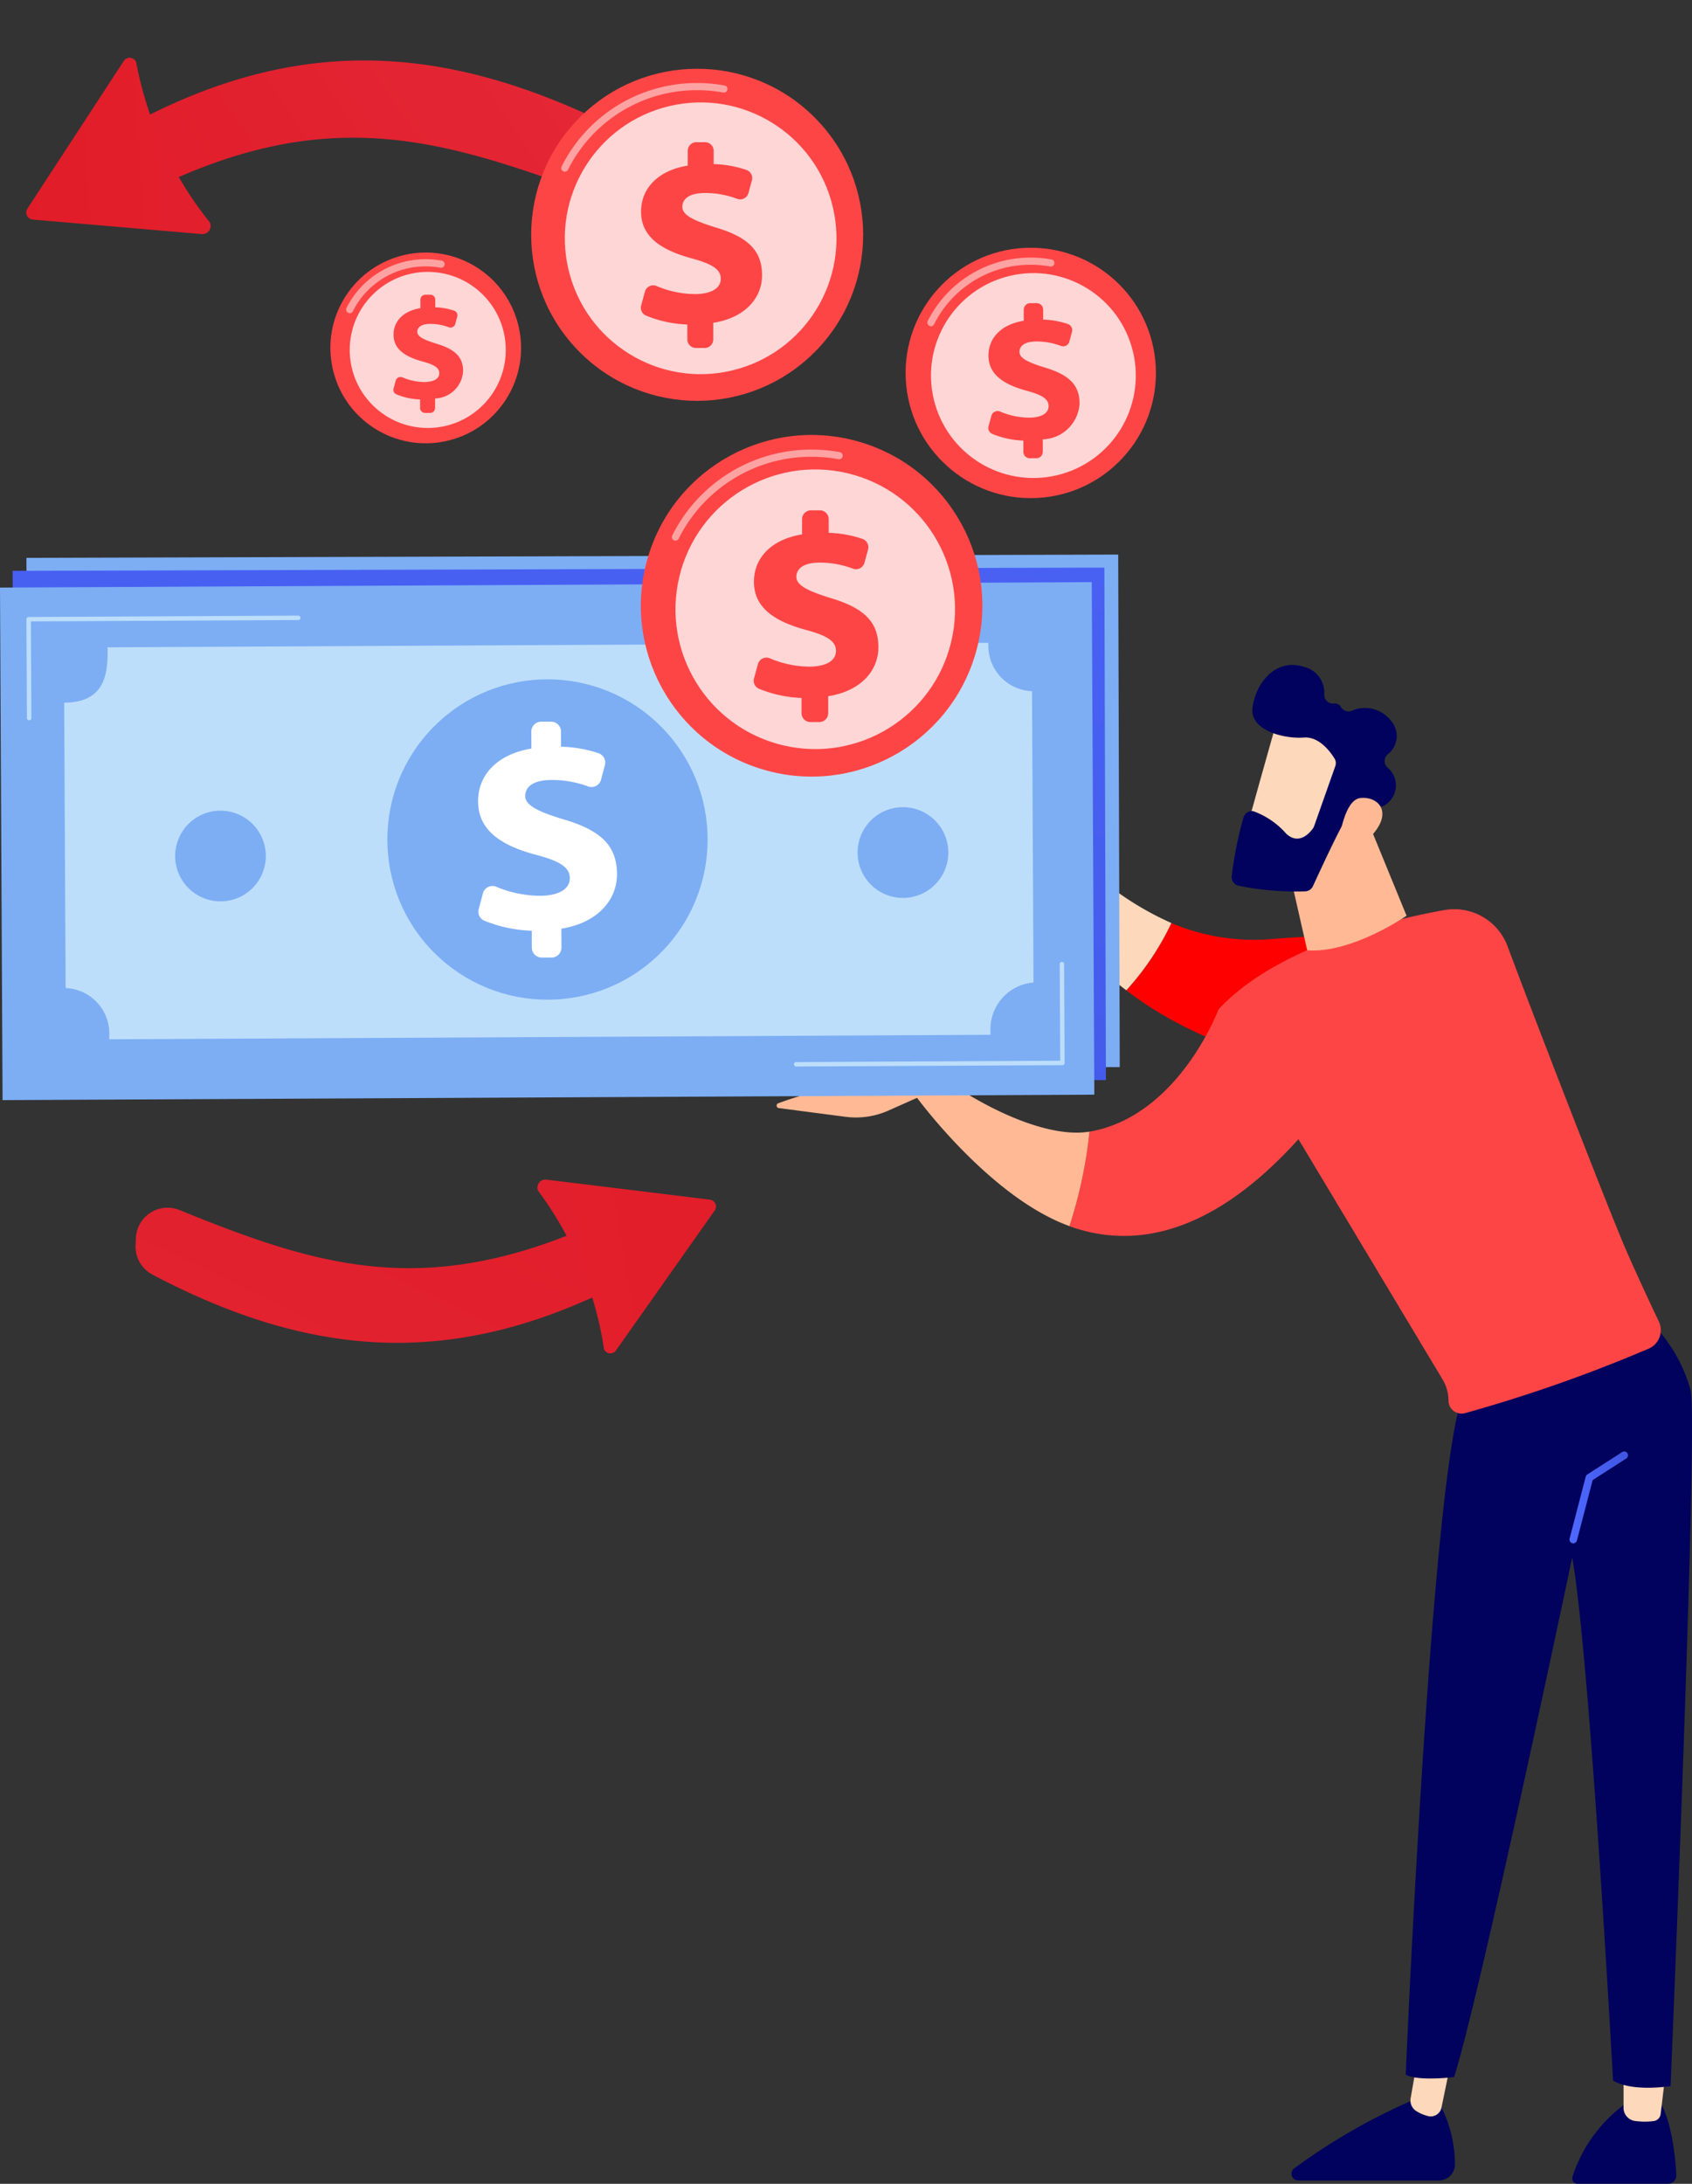 <svg xmlns="http://www.w3.org/2000/svg" xmlns:xlink="http://www.w3.org/1999/xlink" width="105.072" height="135.574" viewBox="0 0 105.072 135.574">
  <rect x="0" y="0" width="105.072" height="135.574" fill="#333333" stroke="none"/>
  <defs>
    <linearGradient id="linear-gradient" x1="1.476" y1="-0.239" x2="-5.298" y2="4.038" gradientUnits="objectBoundingBox">
      <stop offset="0" stop-color="#e11c28"/>
      <stop offset="1" stop-color="#e93a4d"/>
    </linearGradient>
    <linearGradient id="linear-gradient-2" x1="2.163" y1="0.18" x2="-17.941" y2="3.504" xlink:href="#linear-gradient"/>
    <linearGradient id="linear-gradient-3" x1="-0.129" y1="0.629" x2="2.791" y2="-0.003" xlink:href="#linear-gradient"/>
    <linearGradient id="linear-gradient-4" x1="-0.108" y1="0.553" x2="8.523" y2="0.026" xlink:href="#linear-gradient"/>
    <linearGradient id="linear-gradient-5" x1="19.691" y1="0.5" x2="20.691" y2="0.5" gradientUnits="objectBoundingBox">
      <stop offset="0" stop-color="#00025d"/>
      <stop offset="1" stop-color="#0f1491"/>
    </linearGradient>
    <linearGradient id="linear-gradient-6" x1="47.586" y1="0.5" x2="48.586" y2="0.5" gradientUnits="objectBoundingBox">
      <stop offset="0" stop-color="#fed8ba"/>
      <stop offset="1" stop-color="#ffba95"/>
    </linearGradient>
    <linearGradient id="linear-gradient-7" x1="15.623" y1="0.5" x2="16.623" y2="0.5" xlink:href="#linear-gradient-5"/>
    <linearGradient id="linear-gradient-8" x1="58.004" y1="0.5" x2="59.004" y2="0.5" xlink:href="#linear-gradient-6"/>
    <linearGradient id="linear-gradient-9" x1="7.688" y1="0.5" x2="8.688" y2="0.5" xlink:href="#linear-gradient-5"/>
    <linearGradient id="linear-gradient-10" y1="0.5" x2="1" y2="0.5" gradientUnits="objectBoundingBox">
      <stop offset="0" stop-color="#4f68ff"/>
      <stop offset="1" stop-color="#4056e2"/>
    </linearGradient>
    <linearGradient id="linear-gradient-11" x1="19.939" y1="0.5" x2="20.939" y2="0.5" xlink:href="#linear-gradient-6"/>
    <linearGradient id="linear-gradient-12" x1="1.416" y1="-2.107" x2="0.975" y2="-0.759" gradientUnits="objectBoundingBox">
      <stop offset="0" stop-color="#ffba95"/>
      <stop offset="1" stop-color="#fe4545"/>
    </linearGradient>
    <linearGradient id="linear-gradient-13" x1="20.846" y1="-1.665" x2="18.637" y2="1.59" xlink:href="#linear-gradient-6"/>
    <linearGradient id="linear-gradient-14" x1="21.136" y1="-0.671" x2="19.902" y2="2.857" xlink:href="#linear-gradient-6"/>
    <linearGradient id="linear-gradient-15" x1="22.861" y1="-1.142" x2="20.212" y2="2.815" xlink:href="#linear-gradient-6"/>
    <linearGradient id="linear-gradient-16" x1="45.847" y1="48.928" x2="44.629" y2="50.223" xlink:href="#linear-gradient-6"/>
    <linearGradient id="linear-gradient-17" x1="32.312" y1="32.239" x2="33.356" y2="32.239" xlink:href="#linear-gradient-5"/>
    <linearGradient id="linear-gradient-18" x1="119.635" y1="155.478" x2="122.337" y2="152.94" xlink:href="#linear-gradient-6"/>
    <linearGradient id="linear-gradient-19" x1="61.184" y1="38.782" x2="60.841" y2="43.191" gradientUnits="objectBoundingBox">
      <stop offset="0" stop-color="#50e795"/>
      <stop offset="0.996" stop-color="#324592"/>
    </linearGradient>
    <linearGradient id="linear-gradient-20" x1="0.839" y1="-1.385" x2="0.262" y2="1.824" xlink:href="#linear-gradient-10"/>
    <linearGradient id="linear-gradient-21" x1="61.184" y1="38.782" x2="60.841" y2="43.191" xlink:href="#linear-gradient-19"/>
    <linearGradient id="linear-gradient-22" x1="4.011" y1="-5.559" x2="2.766" y2="-3.41" xlink:href="#linear-gradient-12"/>
    <linearGradient id="linear-gradient-23" x1="4.132" y1="-5.767" x2="2.844" y2="-3.545" xlink:href="#linear-gradient-12"/>
    <linearGradient id="linear-gradient-24" x1="10.142" y1="-9.308" x2="6.731" y2="-5.841" xlink:href="#linear-gradient-12"/>
    <linearGradient id="linear-gradient-25" x1="2.164" y1="-2.371" x2="1.448" y2="-1.137" xlink:href="#linear-gradient-12"/>
    <linearGradient id="linear-gradient-26" x1="2.221" y1="-2.469" x2="1.481" y2="-1.193" xlink:href="#linear-gradient-12"/>
    <linearGradient id="linear-gradient-27" x1="5.08" y1="-4.163" x2="3.121" y2="-2.171" xlink:href="#linear-gradient-12"/>
    <linearGradient id="linear-gradient-28" x1="2.503" y1="-2.957" x2="1.808" y2="-1.758" xlink:href="#linear-gradient-12"/>
    <linearGradient id="linear-gradient-29" x1="2.572" y1="-3.076" x2="1.853" y2="-1.835" xlink:href="#linear-gradient-12"/>
    <linearGradient id="linear-gradient-30" x1="6.011" y1="-5.109" x2="4.107" y2="-3.173" xlink:href="#linear-gradient-12"/>
    <linearGradient id="linear-gradient-31" x1="2.611" y1="-3.142" x2="1.662" y2="-1.506" xlink:href="#linear-gradient-12"/>
    <linearGradient id="linear-gradient-32" x1="2.683" y1="-3.268" x2="1.702" y2="-1.575" xlink:href="#linear-gradient-12"/>
    <linearGradient id="linear-gradient-33" x1="6.305" y1="-5.408" x2="3.707" y2="-2.767" xlink:href="#linear-gradient-12"/>
  </defs>
  <g id="Grupo_55188" data-name="Grupo 55188" transform="translate(1261.809 384.287)">
    <g id="Grupo_55158" data-name="Grupo 55158" transform="translate(-1253.392 -311.059)">
      <path id="Trazado_104530" data-name="Trazado 104530" d="M-1184.58,22.919c-11.112,6.32-20.389,5.926-30.879.413a1.973,1.973,0,0,1-1.055-1.839l.021-.444a1.969,1.969,0,0,1,2.709-1.729c9.109,3.712,15.959,5.747,27.365.119a1.968,1.968,0,0,1,2.831,1.635h0A1.971,1.971,0,0,1-1184.58,22.919Z" transform="translate(1216.516 -17.427)" fill="url(#linear-gradient)"/>
      <path id="Trazado_104531" data-name="Trazado 104531" d="M-1077.38,20.393l6.135-8.694a.429.429,0,0,0-.3-.673L-1081.7,9.783a.5.5,0,0,0-.519.684,21.915,21.915,0,0,1,4.1,9.843A.427.427,0,0,0-1077.38,20.393Z" transform="translate(1107.211 -9.779)" fill="url(#linear-gradient-2)"/>
    </g>
    <g id="Grupo_55159" data-name="Grupo 55159" transform="translate(-1260.183 -380.699)">
      <path id="Trazado_104532" data-name="Trazado 104532" d="M-1235.319-358.7c11.187-6.91,20.737-6.851,31.725-1.575a2.029,2.029,0,0,1,1.153,1.851l-.005.457a2.025,2.025,0,0,1-2.72,1.879c-9.5-3.476-16.618-5.314-28.133.9a2.024,2.024,0,0,1-2.971-1.575h0A2.027,2.027,0,0,1-1235.319-358.7Z" transform="translate(1239.399 364.241)" fill="url(#linear-gradient-3)"/>
      <path id="Trazado_104533" data-name="Trazado 104533" d="M-1247-364.776l-5.982,9.165a.441.441,0,0,0,.331.68l10.491.9a.511.511,0,0,0,.508-.722,22.544,22.544,0,0,1-4.581-9.966A.439.439,0,0,0-1247-364.776Z" transform="translate(1253.059 364.975)" fill="url(#linear-gradient-4)"/>
    </g>
    <g id="Grupo_55187" data-name="Grupo 55187" transform="translate(-1261.809 -384.288)">
      <g id="Grupo_55162" data-name="Grupo 55162" transform="translate(48.226 41.283)">
        <g id="Grupo_55161" data-name="Grupo 55161">
          <path id="Trazado_104534" data-name="Trazado 104534" d="M-730.848,317.894s.718,1.133.9,4.3a.517.517,0,0,1-.513.547h-5.62a.331.331,0,0,1-.315-.436,8.994,8.994,0,0,1,3.547-4.709Z" transform="translate(785.821 -228.454)" fill="url(#linear-gradient-5)"/>
          <path id="Trazado_104535" data-name="Trazado 104535" d="M-716.636,306.323l-.318,2.665a.5.5,0,0,1-.438.44,4.437,4.437,0,0,1-1.188-.011.823.823,0,0,1-.679-.817v-2.573Z" transform="translate(771.854 -219.032)" fill="url(#linear-gradient-6)"/>
          <path id="Trazado_104536" data-name="Trazado 104536" d="M-821.127,317.6a7.848,7.848,0,0,1,1.053,3.967.993.993,0,0,1-1,.971H-829.8a.418.418,0,0,1-.24-.76A37.982,37.982,0,0,1-822.8,317.6Z" transform="translate(862.195 -228.454)" fill="url(#linear-gradient-7)"/>
          <path id="Trazado_104537" data-name="Trazado 104537" d="M-787.876,296.509l-.678,3.292a.679.679,0,0,1-.8.534,2.455,2.455,0,0,1-.767-.321.779.779,0,0,1-.348-.8l.7-3.988Z" transform="translate(829.843 -210.241)" fill="url(#linear-gradient-8)"/>
          <path id="Trazado_104538" data-name="Trazado 104538" d="M-777.155,55.827a9.451,9.451,0,0,1,2.8,4.579c.444,2.5-1.257,43.142-1.257,43.142s-2.357.392-3.572-.344c0,0-1.441-26.376-2.537-32.471,0,0-5.745,27.322-7.337,32.259,0,0-2.271.276-3-.156,0,0,1.505-35.417,3.4-41.713Z" transform="translate(831.127 -15.325)" fill="url(#linear-gradient-9)"/>
          <path id="Trazado_104539" data-name="Trazado 104539" d="M-737.083,106.339a.231.231,0,0,1-.06-.008.236.236,0,0,1-.169-.288l1-3.841a.237.237,0,0,1,.1-.14l2.163-1.388a.236.236,0,0,1,.327.072.236.236,0,0,1-.071.327l-2.086,1.338-.978,3.752A.236.236,0,0,1-737.083,106.339Z" transform="translate(786.558 -51.809)" fill="url(#linear-gradient-10)"/>
          <path id="Trazado_104540" data-name="Trazado 104540" d="M-876.423-74.907c9.924-.824,12.518,1.23,12.518,1.23l-4.769,7.529s-9.751-.193-16.738-5.578a17.055,17.055,0,0,0,2.8-4.176A13.141,13.141,0,0,0-876.423-74.907Z" transform="translate(907.132 91.926)" fill="red"/>
          <path id="Trazado_104541" data-name="Trazado 104541" d="M-922.173-150.213a.3.3,0,0,1,.579-.116l1.266,2.7a2.816,2.816,0,0,1,.225,1.675l-.444,1.573a2.715,2.715,0,0,0,.554,2.161,18.889,18.889,0,0,0,7.169,5.577,17.057,17.057,0,0,1-2.8,4.176,17.115,17.115,0,0,1-5.957-8.272,1.328,1.328,0,0,1-.937-1.32Z" transform="translate(937.341 152.664)" fill="url(#linear-gradient-11)"/>
          <path id="Trazado_104542" data-name="Trazado 104542" d="M-895.184-74.314c3.494-3.764,10.148-5.465,14-6.164a3.534,3.534,0,0,1,3.95,2.241c1.734,4.661,6.449,16.786,7.363,18.87.75,1.71,1.533,3.38,2.03,4.424a1.253,1.253,0,0,1-.585,1.67,91.668,91.668,0,0,1-11.439,4.02.811.811,0,0,1-1.038-.781,2.535,2.535,0,0,0-.361-1.3l-8.956-14.924c-5.582,6.189-10.47,6.755-14.225,5.4a28.234,28.234,0,0,0,1.243-5.865C-897.654-67.677-895.184-74.314-895.184-74.314Z" transform="translate(922.626 95.698)" fill="url(#linear-gradient-12)"/>
          <path id="Trazado_104543" data-name="Trazado 104543" d="M-955.5-22.351l1.813-1.06c3.241,2.226,6.7,3.573,8.917,3.193a28.238,28.238,0,0,1-1.243,5.865C-950.963-16.137-955.5-22.351-955.5-22.351Z" transform="translate(964.198 49.188)" fill="url(#linear-gradient-13)"/>
          <path id="Trazado_104544" data-name="Trazado 104544" d="M-1002.209-32.727a21.646,21.646,0,0,1,4.474-1.142s3.847-2.251,4.954-2.694c.92-.368,1.315,1.008,1.423,1.484.022.1.032.157.032.157l-.142.915-3.886,1.727a4.95,4.95,0,0,1-2.652.385l-4.149-.543a.156.156,0,0,1-.132-.125A.155.155,0,0,1-1002.209-32.727Z" transform="translate(1002.29 59.946)" fill="url(#linear-gradient-14)"/>
          <path id="Trazado_104545" data-name="Trazado 104545" d="M-828.292-117.43l2.976,7.262s-3.419,2.367-6.17,2.141l-1.485-6.53Z" transform="translate(864.436 125.736)" fill="url(#linear-gradient-15)"/>
          <g id="Grupo_55160" data-name="Grupo 55160" transform="translate(28.259)">
            <path id="Trazado_104546" data-name="Trazado 104546" d="M-844.274-145.94c-.068.1-2.153,7.628-2.153,7.628l4.326,1.1,3.036-6.845S-843.133-147.557-844.274-145.94Z" transform="translate(847.131 149.296)" fill="url(#linear-gradient-16)"/>
            <path id="Trazado_104547" data-name="Trazado 104547" d="M-843.779-155.85l-1.316,3.728a.548.548,0,0,1-.069.134c-.179.254-.857,1.082-1.662.336a4.965,4.965,0,0,0-2.032-1.394.552.552,0,0,0-.628.4,23.855,23.855,0,0,0-.727,3.633.551.551,0,0,0,.448.594,17.8,17.8,0,0,0,4.132.344.553.553,0,0,0,.465-.321c.412-.9,1.675-3.633,2.144-4.34.441-.664,1.522-.645,1.975-.6a.543.543,0,0,0,.407-.133,1.432,1.432,0,0,0,.09-2.3.553.553,0,0,1,.013-.8,1.434,1.434,0,0,0,.184-2.131,2.023,2.023,0,0,0-2.415-.578.553.553,0,0,1-.665-.246.437.437,0,0,0-.451-.211.544.544,0,0,1-.58-.558,1.649,1.649,0,0,0-1.273-1.721c-1.89-.588-3.068,1.237-3.185,2.6s1.968,1.883,3.194,1.791c.932-.07,1.624.854,1.9,1.3A.548.548,0,0,1-843.779-155.85Z" transform="translate(850.216 162.128)" fill="url(#linear-gradient-17)"/>
            <path id="Trazado_104548" data-name="Trazado 104548" d="M-814.164-115.243s.305-2.365,1.289-2.481,1.941.693.963,2.02C-813.128-114.052-814.164-115.243-814.164-115.243Z" transform="translate(820.863 125.984)" fill="url(#linear-gradient-18)"/>
          </g>
        </g>
      </g>
      <g id="Grupo_55177" data-name="Grupo 55177" transform="translate(0 34.415)">
        <g id="Grupo_55166" data-name="Grupo 55166" transform="translate(1.643 0)">
          <g id="Grupo_55165" data-name="Grupo 55165" transform="translate(0)">
            <rect id="Rectángulo_5576" data-name="Rectángulo 5576" width="67.797" height="31.819" transform="matrix(1, -0.003, 0.003, 1, 0, 0.218)" fill="#7daef4"/>
            <path id="Trazado_104549" data-name="Trazado 104549" d="M-1171.482-175.86l.058,18.087a2.907,2.907,0,0,0-2.661,3.025c0,.051.011.038.014.246l-54.723.176c0-.208,0-.2,0-.246a2.843,2.843,0,0,0-2.679-2.959c-.022,0-.057-.046-.057-.046l-.057-17.68c2.5-.008,2.732-1.7,2.727-3.309a.227.227,0,0,0-.016-.092l54.723-.176a.253.253,0,0,0-.013.092A2.789,2.789,0,0,0-1171.482-175.86Z" transform="translate(1235.557 182.598)" fill="#fff" opacity="0.5"/>
            <g id="Grupo_55164" data-name="Grupo 55164" transform="translate(20.398 2.29)">
              <circle id="Elipse_4149" data-name="Elipse 4149" cx="9.945" cy="9.945" r="9.945" transform="translate(0 17.179) rotate(-59.735)" fill="url(#linear-gradient-19)"/>
              <g id="Grupo_55163" data-name="Grupo 55163" transform="translate(9.296 6.283)">
                <path id="Trazado_104550" data-name="Trazado 104550" d="M-1089.856-138.926l0-1.052a8.578,8.578,0,0,1-2.953-.63.608.608,0,0,1-.338-.717l.264-.98a.613.613,0,0,1,.831-.4,7.116,7.116,0,0,0,2.726.565c1.056,0,1.842-.364,1.84-1.1,0-.662-.612-1.054-2.081-1.443-2.1-.566-3.6-1.474-3.608-3.317-.005-1.664,1.208-2.939,3.318-3.286l0-1.052a.613.613,0,0,1,.611-.615l.618,0a.613.613,0,0,1,.615.611l0,.944a7.818,7.818,0,0,1,2.34.413.61.61,0,0,1,.383.735l-.243.907a.611.611,0,0,1-.805.415,6.376,6.376,0,0,0-2.295-.409c-1.253,0-1.609.524-1.607.99,0,.573.755.964,2.385,1.46,2.329.69,3.3,1.654,3.3,3.389.005,1.593-1.172,3.028-3.461,3.394l0,1.177a.613.613,0,0,1-.611.615l-.618,0A.613.613,0,0,1-1089.856-138.926Z" transform="translate(1093.178 152.956)" fill="#fff"/>
              </g>
            </g>
          </g>
          <path id="Trazado_104551" data-name="Trazado 104551" d="M-1243-181.958a.135.135,0,0,1-.009-.049l-.02-6.135a.135.135,0,0,1,.135-.136l16.533-.053a.135.135,0,0,1,.136.135.135.135,0,0,1-.135.136l-16.4.053.02,6a.135.135,0,0,1-.135.136A.135.135,0,0,1-1243-181.958Z" transform="translate(1244.878 190.33)" fill="#fff"/>
          <path id="Trazado_104552" data-name="Trazado 104552" d="M-987.936-65.828a.132.132,0,0,1-.009-.049.135.135,0,0,1,.135-.136l16.4-.053-.02-6a.135.135,0,0,1,.135-.136.135.135,0,0,1,.136.135l.02,6.135a.136.136,0,0,1-.039.1.135.135,0,0,1-.1.04l-16.533.053A.135.135,0,0,1-987.936-65.828Z" transform="translate(1037.194 95.78)" fill="#fff"/>
        </g>
        <g id="Grupo_55170" data-name="Grupo 55170" transform="translate(0.785 0.807)">
          <g id="Grupo_55169" data-name="Grupo 55169" transform="translate(0 0)">
            <rect id="Rectángulo_5577" data-name="Rectángulo 5577" width="67.797" height="31.819" transform="matrix(1, -0.003, 0.003, 1, 0, 0.218)" fill="url(#linear-gradient-20)"/>
            <path id="Trazado_104553" data-name="Trazado 104553" d="M-1176.095-171.517l.058,18.087a2.907,2.907,0,0,0-2.661,3.025c0,.051.01.038.014.246l-54.724.176c0-.208,0-.195,0-.246a2.843,2.843,0,0,0-2.679-2.958c-.022,0-.057-.046-.057-.046l-.057-17.68c2.5-.008,2.732-1.7,2.727-3.309a.221.221,0,0,0-.016-.092l54.723-.176a.252.252,0,0,0-.013.092A2.79,2.79,0,0,0-1176.095-171.517Z" transform="translate(1240.17 178.255)" fill="#fff" opacity="0.5"/>
            <g id="Grupo_55168" data-name="Grupo 55168" transform="translate(20.396 2.288)">
              <circle id="Elipse_4150" data-name="Elipse 4150" cx="9.945" cy="9.945" r="9.945" transform="matrix(0.504, -0.863, 0.863, 0.504, 0, 17.174)" fill="url(#linear-gradient-21)"/>
              <g id="Grupo_55167" data-name="Grupo 55167" transform="translate(9.297 6.285)">
                <path id="Trazado_104554" data-name="Trazado 104554" d="M-1094.469-134.583l0-1.052a8.574,8.574,0,0,1-2.953-.63.608.608,0,0,1-.338-.717l.264-.98a.613.613,0,0,1,.831-.4,7.119,7.119,0,0,0,2.726.565c1.056,0,1.842-.364,1.84-1.1,0-.662-.612-1.054-2.08-1.443-2.1-.566-3.6-1.474-3.608-3.317-.005-1.664,1.208-2.939,3.318-3.286l0-1.052a.613.613,0,0,1,.611-.615l.618,0a.613.613,0,0,1,.615.611l0,.944a7.819,7.819,0,0,1,2.34.413.61.61,0,0,1,.383.735l-.243.907a.611.611,0,0,1-.805.415,6.377,6.377,0,0,0-2.295-.409c-1.253,0-1.609.524-1.608.99,0,.573.755.964,2.385,1.46,2.329.691,3.3,1.654,3.3,3.39.005,1.593-1.171,3.028-3.461,3.394l0,1.177a.613.613,0,0,1-.611.615l-.618,0A.613.613,0,0,1-1094.469-134.583Z" transform="translate(1097.791 148.613)" fill="#fff"/>
              </g>
            </g>
          </g>
          <path id="Trazado_104555" data-name="Trazado 104555" d="M-1247.616-177.616a.139.139,0,0,1-.009-.049l-.02-6.135a.135.135,0,0,1,.135-.136l16.533-.053a.135.135,0,0,1,.136.135.135.135,0,0,1-.135.136l-16.4.053.019,6a.135.135,0,0,1-.135.136A.136.136,0,0,1-1247.616-177.616Z" transform="translate(1249.492 185.987)" fill="#fff"/>
          <path id="Trazado_104556" data-name="Trazado 104556" d="M-992.549-61.485a.132.132,0,0,1-.009-.049.135.135,0,0,1,.135-.136l16.4-.053-.02-6a.135.135,0,0,1,.135-.136.134.134,0,0,1,.136.135l.02,6.135a.136.136,0,0,1-.039.1.136.136,0,0,1-.1.04l-16.533.053A.135.135,0,0,1-992.549-61.485Z" transform="translate(1041.807 91.437)" fill="#fff"/>
        </g>
        <g id="Grupo_55176" data-name="Grupo 55176" transform="translate(0 1.719)">
          <g id="Grupo_55174" data-name="Grupo 55174" transform="translate(0 0)">
            <g id="Grupo_55173" data-name="Grupo 55173">
              <rect id="Rectángulo_5578" data-name="Rectángulo 5578" width="67.797" height="31.819" transform="matrix(1, -0.005, 0.005, 1, 0, 0.345)" fill="#7daef4"/>
              <path id="Trazado_104557" data-name="Trazado 104557" d="M-1180.25-166.52l.092,18.087a2.9,2.9,0,0,0-2.671,3.014c0,.051,0,.023,0,.231l-54.723.278c0-.208,0-.18,0-.231a2.823,2.823,0,0,0-2.669-2.946c-.022,0-.042-.038-.042-.038l-.09-17.68c2.5-.013,2.713-1.717,2.7-3.329a.231.231,0,0,0-.032-.108l54.723-.278s0,.057,0,.108A2.816,2.816,0,0,0-1180.25-166.52Z" transform="translate(1244.338 173.296)" fill="#bddefb"/>
              <g id="Grupo_55172" data-name="Grupo 55172" transform="translate(19.934 1.921)">
                <circle id="Elipse_4151" data-name="Elipse 4151" cx="9.945" cy="9.945" r="9.945" transform="translate(0 14.064) rotate(-45)" fill="#7daef4"/>
                <g id="Grupo_55171" data-name="Grupo 55171" transform="translate(9.754 6.746)">
                  <path id="Trazado_104558" data-name="Trazado 104558" d="M-1098.707-129.168l-.005-1.052a8.573,8.573,0,0,1-2.954-.625.608.608,0,0,1-.34-.717l.262-.981a.613.613,0,0,1,.83-.405,7.122,7.122,0,0,0,2.727.56c1.056-.005,1.841-.367,1.838-1.1,0-.662-.614-1.053-2.083-1.439-2.1-.562-3.6-1.467-3.614-3.31-.008-1.664,1.2-2.941,3.312-3.292l-.005-1.052a.612.612,0,0,1,.609-.616l.618,0a.613.613,0,0,1,.616.61l0,.944a7.822,7.822,0,0,1,2.341.408.61.61,0,0,1,.385.734l-.241.907a.611.611,0,0,1-.8.417,6.382,6.382,0,0,0-2.3-.4c-1.253.006-1.608.527-1.606.992,0,.573.756.962,2.388,1.455,2.33.686,3.3,1.648,3.31,3.383.008,1.593-1.166,3.03-3.455,3.4l.006,1.177a.613.613,0,0,1-.609.616l-.618,0A.613.613,0,0,1-1098.707-129.168Z" transform="translate(1102.046 143.2)" fill="#fff"/>
                </g>
              </g>
            </g>
            <path id="Trazado_104559" data-name="Trazado 104559" d="M-1252.909-172.149a.135.135,0,0,1-.03-.084l-.031-6.135a.135.135,0,0,1,.039-.1.133.133,0,0,1,.1-.04l16.741-.085a.136.136,0,0,1,.136.135.135.135,0,0,1-.135.136l-16.606.085.031,6a.135.135,0,0,1-.135.136A.136.136,0,0,1-1252.909-172.149Z" transform="translate(1254.612 180.68)" fill="#bddefb"/>
            <path id="Trazado_104560" data-name="Trazado 104560" d="M-996.456-56.494a.135.135,0,0,1-.03-.084.135.135,0,0,1,.135-.136l16.4-.083-.031-6a.135.135,0,0,1,.135-.136.136.136,0,0,1,.136.135l.031,6.135a.135.135,0,0,1-.039.1.135.135,0,0,1-.1.04l-16.533.084A.135.135,0,0,1-996.456-56.494Z" transform="translate(1045.79 86.516)" fill="#bddefb"/>
          </g>
          <g id="Grupo_55175" data-name="Grupo 55175" transform="translate(10.874 13.522)">
            <path id="Trazado_104561" data-name="Trazado 104561" d="M-1197.657-110.665a2.817,2.817,0,0,1-2.8,2.831,2.817,2.817,0,0,1-2.831-2.8,2.817,2.817,0,0,1,2.8-2.831A2.817,2.817,0,0,1-1197.657-110.665Z" transform="translate(1203.291 114.137)" fill="#7daef4"/>
            <circle id="Elipse_4152" data-name="Elipse 4152" cx="2.817" cy="2.817" r="2.817" transform="translate(41.927 5.545) rotate(-79.788)" fill="#7daef4"/>
          </g>
        </g>
      </g>
      <g id="Grupo_55186" data-name="Grupo 55186" transform="translate(18.254 0)">
        <g id="Grupo_55179" data-name="Grupo 55179" transform="translate(0 13.416)">
          <circle id="Elipse_4153" data-name="Elipse 4153" cx="5.921" cy="5.921" r="5.921" transform="translate(0 9.957) rotate(-57.222)" fill="url(#linear-gradient-22)"/>
          <circle id="Elipse_4154" data-name="Elipse 4154" cx="5.724" cy="5.724" r="5.724" transform="translate(0.705 5.086) rotate(-22.5)" fill="url(#linear-gradient-23)"/>
          <path id="Trazado_104562" data-name="Trazado 104562" d="M-1145.914-294.333a.223.223,0,0,1-.1-.024.222.222,0,0,1-.1-.3,5.483,5.483,0,0,1,4.919-3.028,5.563,5.563,0,0,1,.993.089.223.223,0,0,1,.179.259.222.222,0,0,1-.259.179,5.109,5.109,0,0,0-.913-.082,5.041,5.041,0,0,0-4.522,2.784A.222.222,0,0,1-1145.914-294.333Z" transform="translate(1149.377 300.362)" fill="#fff" opacity="0.5"/>
          <circle id="Elipse_4155" data-name="Elipse 4155" cx="4.845" cy="4.845" r="4.845" transform="translate(1.457 8.309) rotate(-45)" fill="#fff" opacity="0.78"/>
          <g id="Grupo_55178" data-name="Grupo 55178" transform="translate(6.175 4.88)">
            <path id="Trazado_104563" data-name="Trazado 104563" d="M-1128.691-278.8v-.527a4.294,4.294,0,0,1-1.479-.321.3.3,0,0,1-.169-.36l.134-.491a.308.308,0,0,1,.417-.2,3.568,3.568,0,0,0,1.365.288c.529,0,.924-.18.924-.547,0-.332-.305-.529-1.041-.727-1.05-.287-1.8-.745-1.8-1.669,0-.834.61-1.471,1.668-1.642v-.527a.307.307,0,0,1,.307-.307h.31a.307.307,0,0,1,.307.307v.474a3.919,3.919,0,0,1,1.172.21.306.306,0,0,1,.191.369l-.123.454a.306.306,0,0,1-.4.207,3.2,3.2,0,0,0-1.15-.209c-.628,0-.807.26-.807.493,0,.287.377.484,1.193.736,1.166.35,1.651.834,1.651,1.7a1.8,1.8,0,0,1-1.74,1.7v.59a.307.307,0,0,1-.307.307h-.31A.307.307,0,0,1-1128.691-278.8Z" transform="translate(1130.35 285.832)" fill="url(#linear-gradient-24)"/>
          </g>
        </g>
        <g id="Grupo_55181" data-name="Grupo 55181" transform="translate(10.462)">
          <circle id="Elipse_4156" data-name="Elipse 4156" cx="10.308" cy="10.308" r="10.308" transform="translate(0 14.578) rotate(-45)" fill="url(#linear-gradient-25)"/>
          <circle id="Elipse_4157" data-name="Elipse 4157" cx="9.965" cy="9.965" r="9.965" transform="matrix(0.23, -0.973, 0.973, 0.23, 2.59, 21.987)" fill="url(#linear-gradient-26)"/>
          <path id="Trazado_104564" data-name="Trazado 104564" d="M-1074.027-351.035a.22.22,0,0,1-.1-.024.222.222,0,0,1-.1-.3,9.382,9.382,0,0,1,8.416-5.182,9.525,9.525,0,0,1,1.7.153.222.222,0,0,1,.179.259.223.223,0,0,1-.259.179,9.049,9.049,0,0,0-1.62-.146,8.939,8.939,0,0,0-8.019,4.937A.222.222,0,0,1-1074.027-351.035Z" transform="translate(1080.388 361.695)" fill="#fff" opacity="0.5"/>
          <circle id="Elipse_4158" data-name="Elipse 4158" cx="8.434" cy="8.434" r="8.434" transform="translate(4.648 8.524) rotate(-13.283)" fill="#fff" opacity="0.78"/>
          <g id="Grupo_55180" data-name="Grupo 55180" transform="translate(11.08 8.826)">
            <path id="Trazado_104565" data-name="Trazado 104565" d="M-1044.769-324.554v-.918a7.483,7.483,0,0,1-2.575-.558.531.531,0,0,1-.293-.627l.233-.855a.535.535,0,0,1,.726-.35,6.211,6.211,0,0,0,2.377.5c.921,0,1.609-.312,1.609-.953,0-.578-.531-.921-1.812-1.265-1.827-.5-3.139-1.3-3.139-2.9,0-1.452,1.062-2.561,2.9-2.858v-.918a.535.535,0,0,1,.535-.535h.539a.535.535,0,0,1,.535.535v.824a6.818,6.818,0,0,1,2.041.366.532.532,0,0,1,.333.642l-.214.79a.533.533,0,0,1-.7.36,5.566,5.566,0,0,0-2-.363c-1.093,0-1.405.453-1.405.859,0,.5.656.843,2.077,1.281,2.03.609,2.873,1.452,2.873,2.967,0,1.39-1.031,2.639-3.03,2.952v1.027a.535.535,0,0,1-.535.535h-.539A.535.535,0,0,1-1044.769-324.554Z" transform="translate(1047.656 336.794)" fill="url(#linear-gradient-27)"/>
          </g>
        </g>
        <g id="Grupo_55183" data-name="Grupo 55183" transform="translate(17.88 23.333)">
          <circle id="Elipse_4159" data-name="Elipse 4159" cx="10.607" cy="10.607" r="10.607" transform="matrix(0.282, -0.959, 0.959, 0.282, 1.103, 21.457)" fill="url(#linear-gradient-28)"/>
          <circle id="Elipse_4160" data-name="Elipse 4160" cx="10.254" cy="10.254" r="10.254" transform="matrix(0.57, -0.822, 0.822, 0.57, 0, 16.856)" fill="url(#linear-gradient-29)"/>
          <path id="Trazado_104566" data-name="Trazado 104566" d="M-1037.053-228.424a.219.219,0,0,1-.1-.024.222.222,0,0,1-.1-.3,9.648,9.648,0,0,1,8.654-5.328,9.78,9.78,0,0,1,1.748.157.223.223,0,0,1,.179.259.223.223,0,0,1-.259.179,9.34,9.34,0,0,0-1.668-.15,9.205,9.205,0,0,0-8.257,5.084A.222.222,0,0,1-1037.053-228.424Z" transform="translate(1042.866 238.656)" fill="#fff" opacity="0.5"/>
          <circle id="Elipse_4161" data-name="Elipse 4161" cx="8.679" cy="8.679" r="8.679" transform="translate(4.052 20.945) rotate(-76.717)" fill="#fff" opacity="0.78"/>
          <g id="Grupo_55182" data-name="Grupo 55182" transform="translate(10.67 8.35)">
            <path id="Trazado_104567" data-name="Trazado 104567" d="M-1006.974-201.2v-.944a7.706,7.706,0,0,1-2.65-.574.546.546,0,0,1-.3-.645l.24-.88a.55.55,0,0,1,.747-.36,6.4,6.4,0,0,0,2.446.515c.948,0,1.655-.321,1.655-.98,0-.594-.546-.948-1.864-1.3-1.88-.514-3.23-1.334-3.23-2.989,0-1.495,1.093-2.635,2.989-2.941v-.944a.55.55,0,0,1,.55-.55h.555a.55.55,0,0,1,.55.55v.848a7.026,7.026,0,0,1,2.1.377.548.548,0,0,1,.342.661l-.221.813a.548.548,0,0,1-.724.371,5.728,5.728,0,0,0-2.06-.374c-1.125,0-1.446.466-1.446.884,0,.514.675.868,2.137,1.318,2.089.627,2.957,1.494,2.957,3.053,0,1.43-1.06,2.716-3.117,3.037v1.057a.55.55,0,0,1-.55.55h-.555A.55.55,0,0,1-1006.974-201.2Z" transform="translate(1009.945 213.792)" fill="url(#linear-gradient-30)"/>
          </g>
        </g>
        <g id="Grupo_55185" data-name="Grupo 55185" transform="translate(35.233 12.63)">
          <circle id="Elipse_4162" data-name="Elipse 4162" cx="7.772" cy="7.772" r="7.772" transform="translate(2.373 3.148) rotate(-2.855)" fill="url(#linear-gradient-31)"/>
          <circle id="Elipse_4163" data-name="Elipse 4163" cx="7.513" cy="7.513" r="7.513" transform="matrix(0.602, -0.798, 0.798, 0.602, 0, 11.996)" fill="url(#linear-gradient-32)"/>
          <path id="Trazado_104568" data-name="Trazado 104568" d="M-951.664-293.954a.22.22,0,0,1-.1-.024.222.222,0,0,1-.1-.3,7.127,7.127,0,0,1,6.394-3.937,7.216,7.216,0,0,1,1.291.116.222.222,0,0,1,.179.258.222.222,0,0,1-.259.179,6.771,6.771,0,0,0-1.211-.109,6.685,6.685,0,0,0-6,3.692A.223.223,0,0,1-951.664-293.954Z" transform="translate(955.991 301.578)" fill="#fff" opacity="0.5"/>
          <circle id="Elipse_4164" data-name="Elipse 4164" cx="6.359" cy="6.359" r="6.359" transform="translate(3.036 5.958) rotate(-13.283)" fill="#fff" opacity="0.78"/>
          <g id="Grupo_55184" data-name="Grupo 55184" transform="translate(7.886 6.186)">
            <path id="Trazado_104569" data-name="Trazado 104569" d="M-929.365-273.8v-.692a5.646,5.646,0,0,1-1.941-.421.4.4,0,0,1-.221-.473l.176-.644a.4.4,0,0,1,.548-.264,4.684,4.684,0,0,0,1.792.377c.695,0,1.213-.235,1.213-.718,0-.436-.4-.695-1.366-.953-1.378-.377-2.367-.977-2.367-2.19,0-1.1.8-1.931,2.19-2.155v-.692a.4.4,0,0,1,.4-.4h.406a.4.4,0,0,1,.4.4v.621a5.142,5.142,0,0,1,1.539.276.4.4,0,0,1,.251.484l-.162.6a.4.4,0,0,1-.531.272,4.194,4.194,0,0,0-1.509-.274c-.824,0-1.06.341-1.06.648,0,.377.494.636,1.566.965,1.53.459,2.166,1.095,2.166,2.237a2.359,2.359,0,0,1-2.284,2.225v.774a.4.4,0,0,1-.4.4h-.407A.4.4,0,0,1-929.365-273.8Z" transform="translate(931.542 283.031)" fill="url(#linear-gradient-33)"/>
          </g>
        </g>
      </g>
    </g>
  </g>
</svg>
